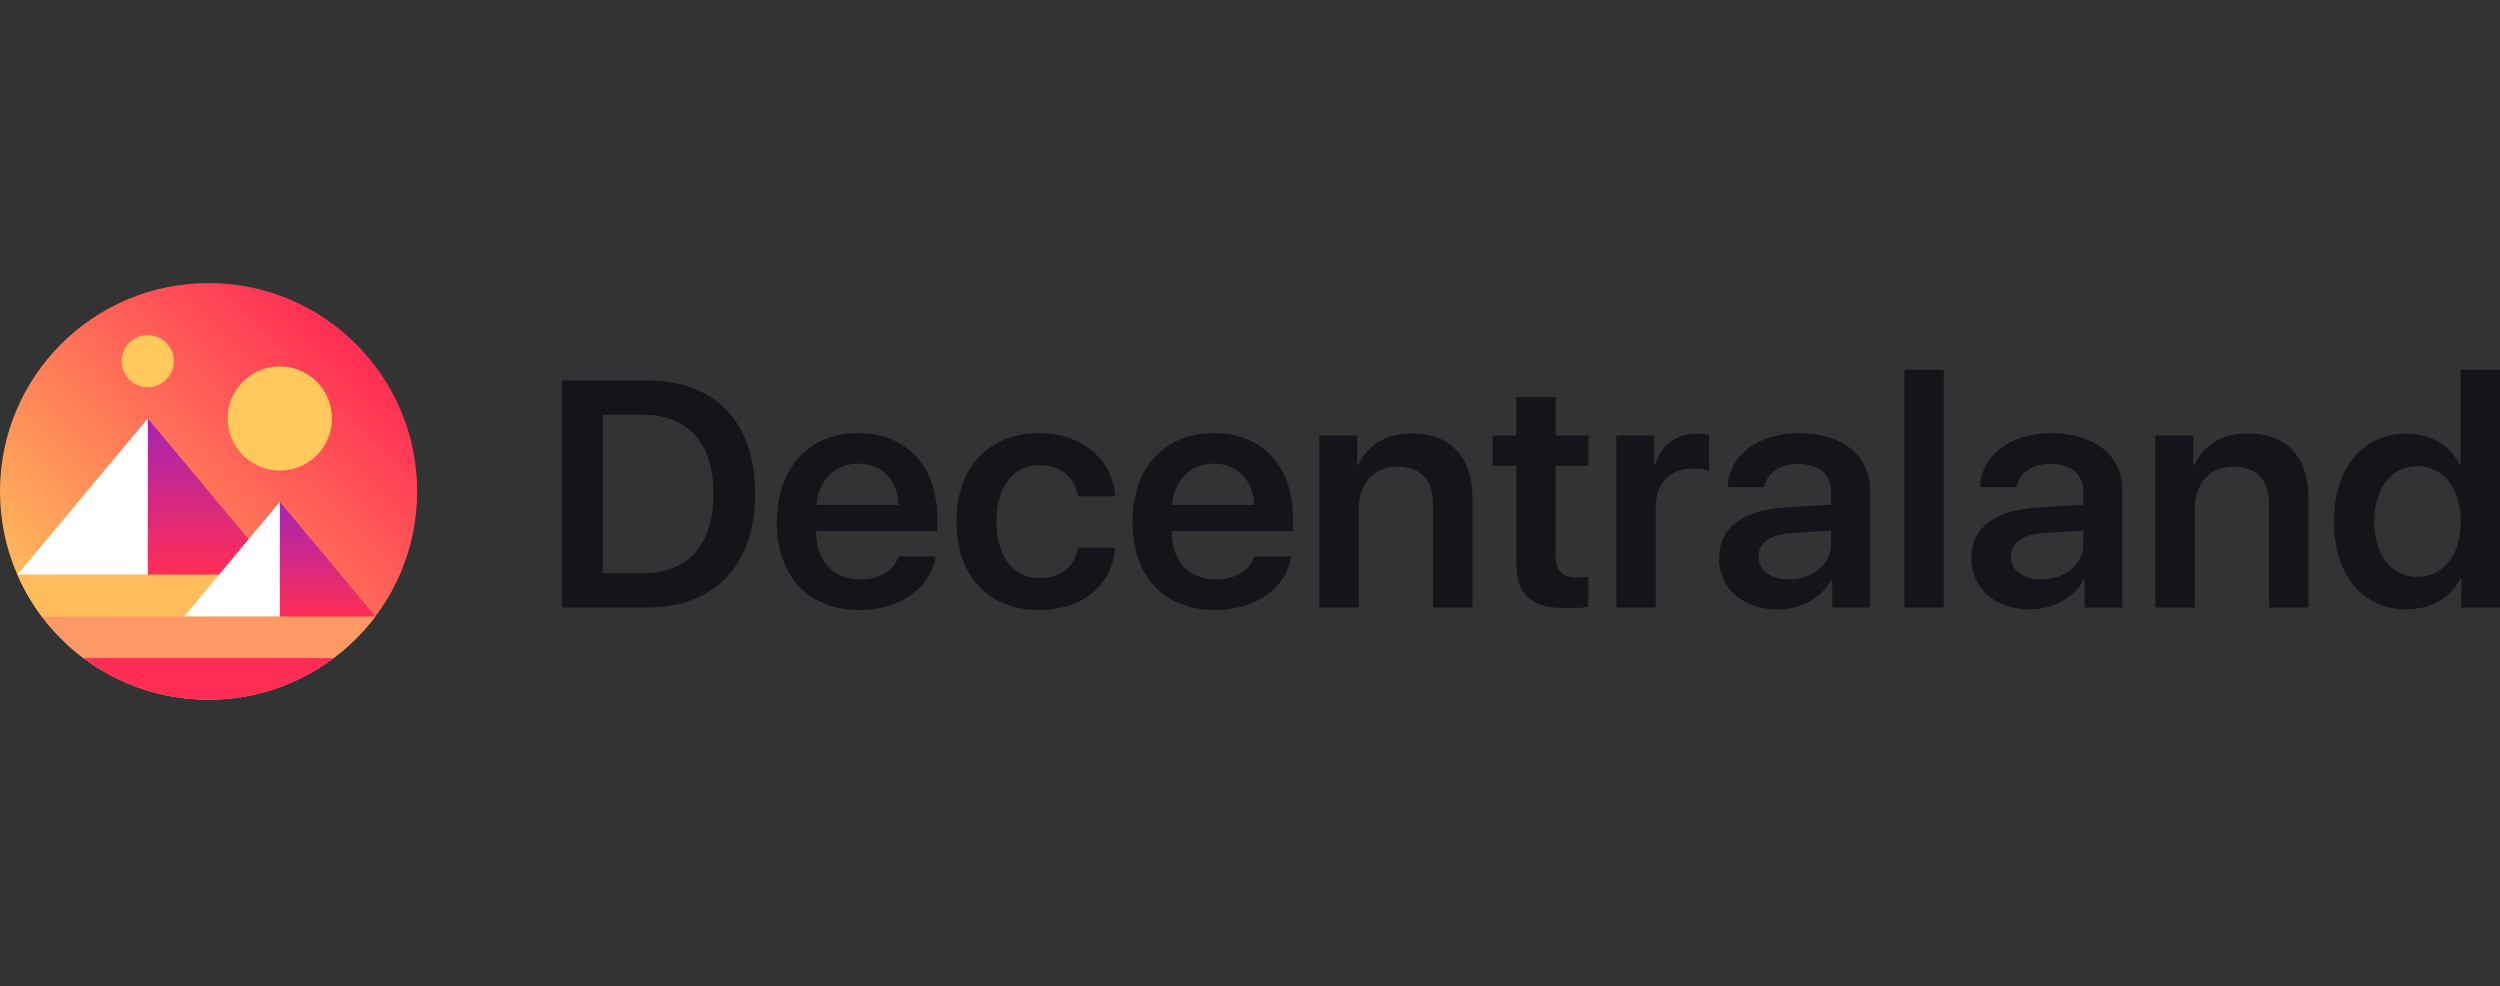 <svg width="180" height="71" viewBox="0 0 180 71" fill="none" xmlns="http://www.w3.org/2000/svg">
<rect x="0" y="0" width="180" height="71" fill="#333333" stroke="none"/>
<path d="M15.017 50.381C23.311 50.381 30.035 43.665 30.035 35.381C30.035 27.097 23.311 20.381 15.017 20.381C6.724 20.381 0 27.097 0 35.381C0 43.665 6.724 50.381 15.017 50.381Z" fill="url(#paint0_linear_610_6934)"/>
<path d="M10.64 30.131V41.381H20.026L10.64 30.131Z" fill="url(#paint1_linear_610_6934)"/>
<path d="M1.254 41.381H10.64V30.131L1.254 41.381Z" fill="white"/>
<path d="M6.007 47.381C8.515 49.264 11.639 50.381 15.017 50.381C18.396 50.381 21.52 49.264 24.028 47.381H6.007Z" fill="#FF2D55"/>
<path d="M3.003 44.381C3.859 45.514 4.873 46.526 6.007 47.381H24.028C25.162 46.526 26.175 45.514 27.031 44.381H3.003Z" fill="#FC9965"/>
<path d="M20.146 41.381H1.254C1.72 42.454 2.313 43.459 3.003 44.381H20.153V41.381H20.146Z" fill="#FFBC5B"/>
<path d="M20.146 36.131V44.381H27.031L20.146 36.131Z" fill="url(#paint2_linear_610_6934)"/>
<path d="M13.268 44.381H20.146V36.131L13.268 44.381Z" fill="white"/>
<path d="M20.146 33.881C22.219 33.881 23.9 32.202 23.9 30.131C23.9 28.06 22.219 26.381 20.146 26.381C18.072 26.381 16.392 28.06 16.392 30.131C16.392 32.202 18.072 33.881 20.146 33.881Z" fill="#FFC95B"/>
<path d="M10.64 27.881C11.677 27.881 12.517 27.042 12.517 26.006C12.517 24.971 11.677 24.131 10.64 24.131C9.603 24.131 8.763 24.971 8.763 26.006C8.763 27.042 9.603 27.881 10.64 27.881Z" fill="#FFC95B"/>
<path d="M40.464 27.39H46.549C51.461 27.39 54.367 30.348 54.367 35.526C54.367 40.705 51.472 43.742 46.549 43.742H40.464V27.39ZM43.404 29.86V41.271H46.241C49.546 41.271 51.37 39.266 51.37 35.538C51.37 31.878 49.524 29.86 46.241 29.86H43.404ZM61.786 33.385C60.122 33.385 58.914 34.586 58.789 36.353H64.692C64.635 34.563 63.473 33.385 61.786 33.385ZM64.704 40.059H67.37C67.005 42.348 64.795 43.923 61.889 43.923C58.208 43.923 55.928 41.498 55.928 37.6C55.928 33.702 58.219 31.186 61.786 31.186C65.273 31.186 67.484 33.555 67.484 37.305V38.234H58.766V38.404C58.766 40.399 60.042 41.724 61.946 41.724C63.313 41.724 64.373 41.079 64.704 40.059ZM80.294 35.742H77.615C77.41 34.438 76.43 33.487 74.835 33.487C72.966 33.487 71.746 35.05 71.746 37.543C71.746 40.115 72.977 41.623 74.846 41.623C76.362 41.623 77.365 40.841 77.627 39.435H80.305C80.066 42.144 77.935 43.923 74.823 43.923C71.211 43.923 68.863 41.498 68.863 37.543C68.863 33.668 71.199 31.186 74.801 31.186C78.06 31.186 80.1 33.192 80.294 35.742ZM87.394 33.385C85.73 33.385 84.522 34.586 84.396 36.353H90.3C90.243 34.563 89.08 33.385 87.394 33.385ZM90.311 40.059H92.978C92.613 42.348 90.402 43.923 87.496 43.923C83.815 43.923 81.536 41.498 81.536 37.6C81.536 33.702 83.826 31.186 87.394 31.186C90.881 31.186 93.092 33.555 93.092 37.305V38.234H84.374V38.404C84.374 40.399 85.65 41.724 87.553 41.724C88.921 41.724 89.981 41.079 90.311 40.059ZM94.995 43.742V31.356H97.719V33.509H97.776C98.516 32.002 99.77 31.209 101.685 31.209C104.442 31.209 106.015 32.943 106.015 35.809V43.742H103.177V36.365C103.177 34.597 102.334 33.6 100.625 33.6C98.881 33.6 97.833 34.824 97.833 36.637V43.742H94.995ZM109.172 28.591H112.01V31.356H114.369V33.543H112.01V40.07C112.01 41.09 112.488 41.577 113.514 41.577C113.787 41.577 114.175 41.543 114.357 41.52V43.685C114.05 43.753 113.468 43.798 112.864 43.798C110.22 43.798 109.172 42.846 109.172 40.455V33.543H107.474V31.356H109.172V28.591ZM116.374 43.742V31.356H119.098V33.509H119.155C119.554 32.059 120.671 31.22 122.141 31.22C122.517 31.22 122.836 31.266 123.053 31.334V33.895C122.813 33.804 122.369 33.736 121.879 33.736C120.215 33.736 119.212 34.812 119.212 36.557V43.742H116.374ZM128.808 41.713C130.529 41.713 131.839 40.648 131.839 39.141V38.2L128.99 38.382C127.44 38.484 126.62 39.073 126.62 40.081C126.62 41.079 127.486 41.713 128.808 41.713ZM127.976 43.877C125.526 43.877 123.771 42.393 123.771 40.195C123.771 37.985 125.469 36.727 128.603 36.535L131.839 36.342V35.436C131.839 34.121 130.95 33.407 129.423 33.407C128.135 33.407 127.212 34.076 127.019 35.073H124.397C124.466 32.807 126.585 31.186 129.514 31.186C132.626 31.186 134.643 32.795 134.643 35.254V43.742H131.919V41.747H131.851C131.167 43.073 129.628 43.877 127.976 43.877ZM137.116 43.742V26.631H139.953V43.742H137.116ZM146.973 41.713C148.694 41.713 150.005 40.648 150.005 39.141V38.2L147.156 38.382C145.606 38.484 144.785 39.073 144.785 40.081C144.785 41.079 145.652 41.713 146.973 41.713ZM146.142 43.877C143.691 43.877 141.936 42.393 141.936 40.195C141.936 37.985 143.634 36.727 146.768 36.535L150.005 36.342V35.436C150.005 34.121 149.116 33.407 147.589 33.407C146.301 33.407 145.378 34.076 145.184 35.073H142.563C142.631 32.807 144.751 31.186 147.68 31.186C150.791 31.186 152.808 32.795 152.808 35.254V43.742H150.085V41.747H150.016C149.333 43.073 147.794 43.877 146.142 43.877ZM155.19 43.742V31.356H157.914V33.509H157.971C158.712 32.002 159.965 31.209 161.88 31.209C164.638 31.209 166.21 32.943 166.21 35.809V43.742H163.373V36.365C163.373 34.597 162.529 33.6 160.82 33.6C159.076 33.6 158.028 34.824 158.028 36.637V43.742H155.19ZM173.231 43.877C170.119 43.877 168.045 41.396 168.045 37.543C168.045 33.702 170.131 31.22 173.219 31.22C175.02 31.22 176.422 32.07 177.094 33.441H177.162V26.631H180V43.742H177.219V41.634H177.162C176.49 43.016 175.054 43.877 173.231 43.877ZM174.063 33.566C172.182 33.566 170.951 35.13 170.951 37.554C170.951 39.991 172.182 41.532 174.063 41.532C175.943 41.532 177.174 39.957 177.174 37.554C177.174 35.164 175.932 33.566 174.063 33.566Z" fill="#16141A"/>
<defs>
<linearGradient id="paint0_linear_610_6934" x1="25.636" y1="24.799" x2="4.423" y2="45.988" gradientUnits="userSpaceOnUse">
<stop stop-color="#FF2D55"/>
<stop offset="1" stop-color="#FFBC5B"/>
</linearGradient>
<linearGradient id="paint1_linear_610_6934" x1="15.33" y1="30.131" x2="15.33" y2="41.381" gradientUnits="userSpaceOnUse">
<stop stop-color="#A524B3"/>
<stop offset="1" stop-color="#FF2D55"/>
</linearGradient>
<linearGradient id="paint2_linear_610_6934" x1="23.586" y1="36.131" x2="23.586" y2="44.381" gradientUnits="userSpaceOnUse">
<stop stop-color="#A524B3"/>
<stop offset="1" stop-color="#FF2D55"/>
</linearGradient>
</defs>
</svg>
